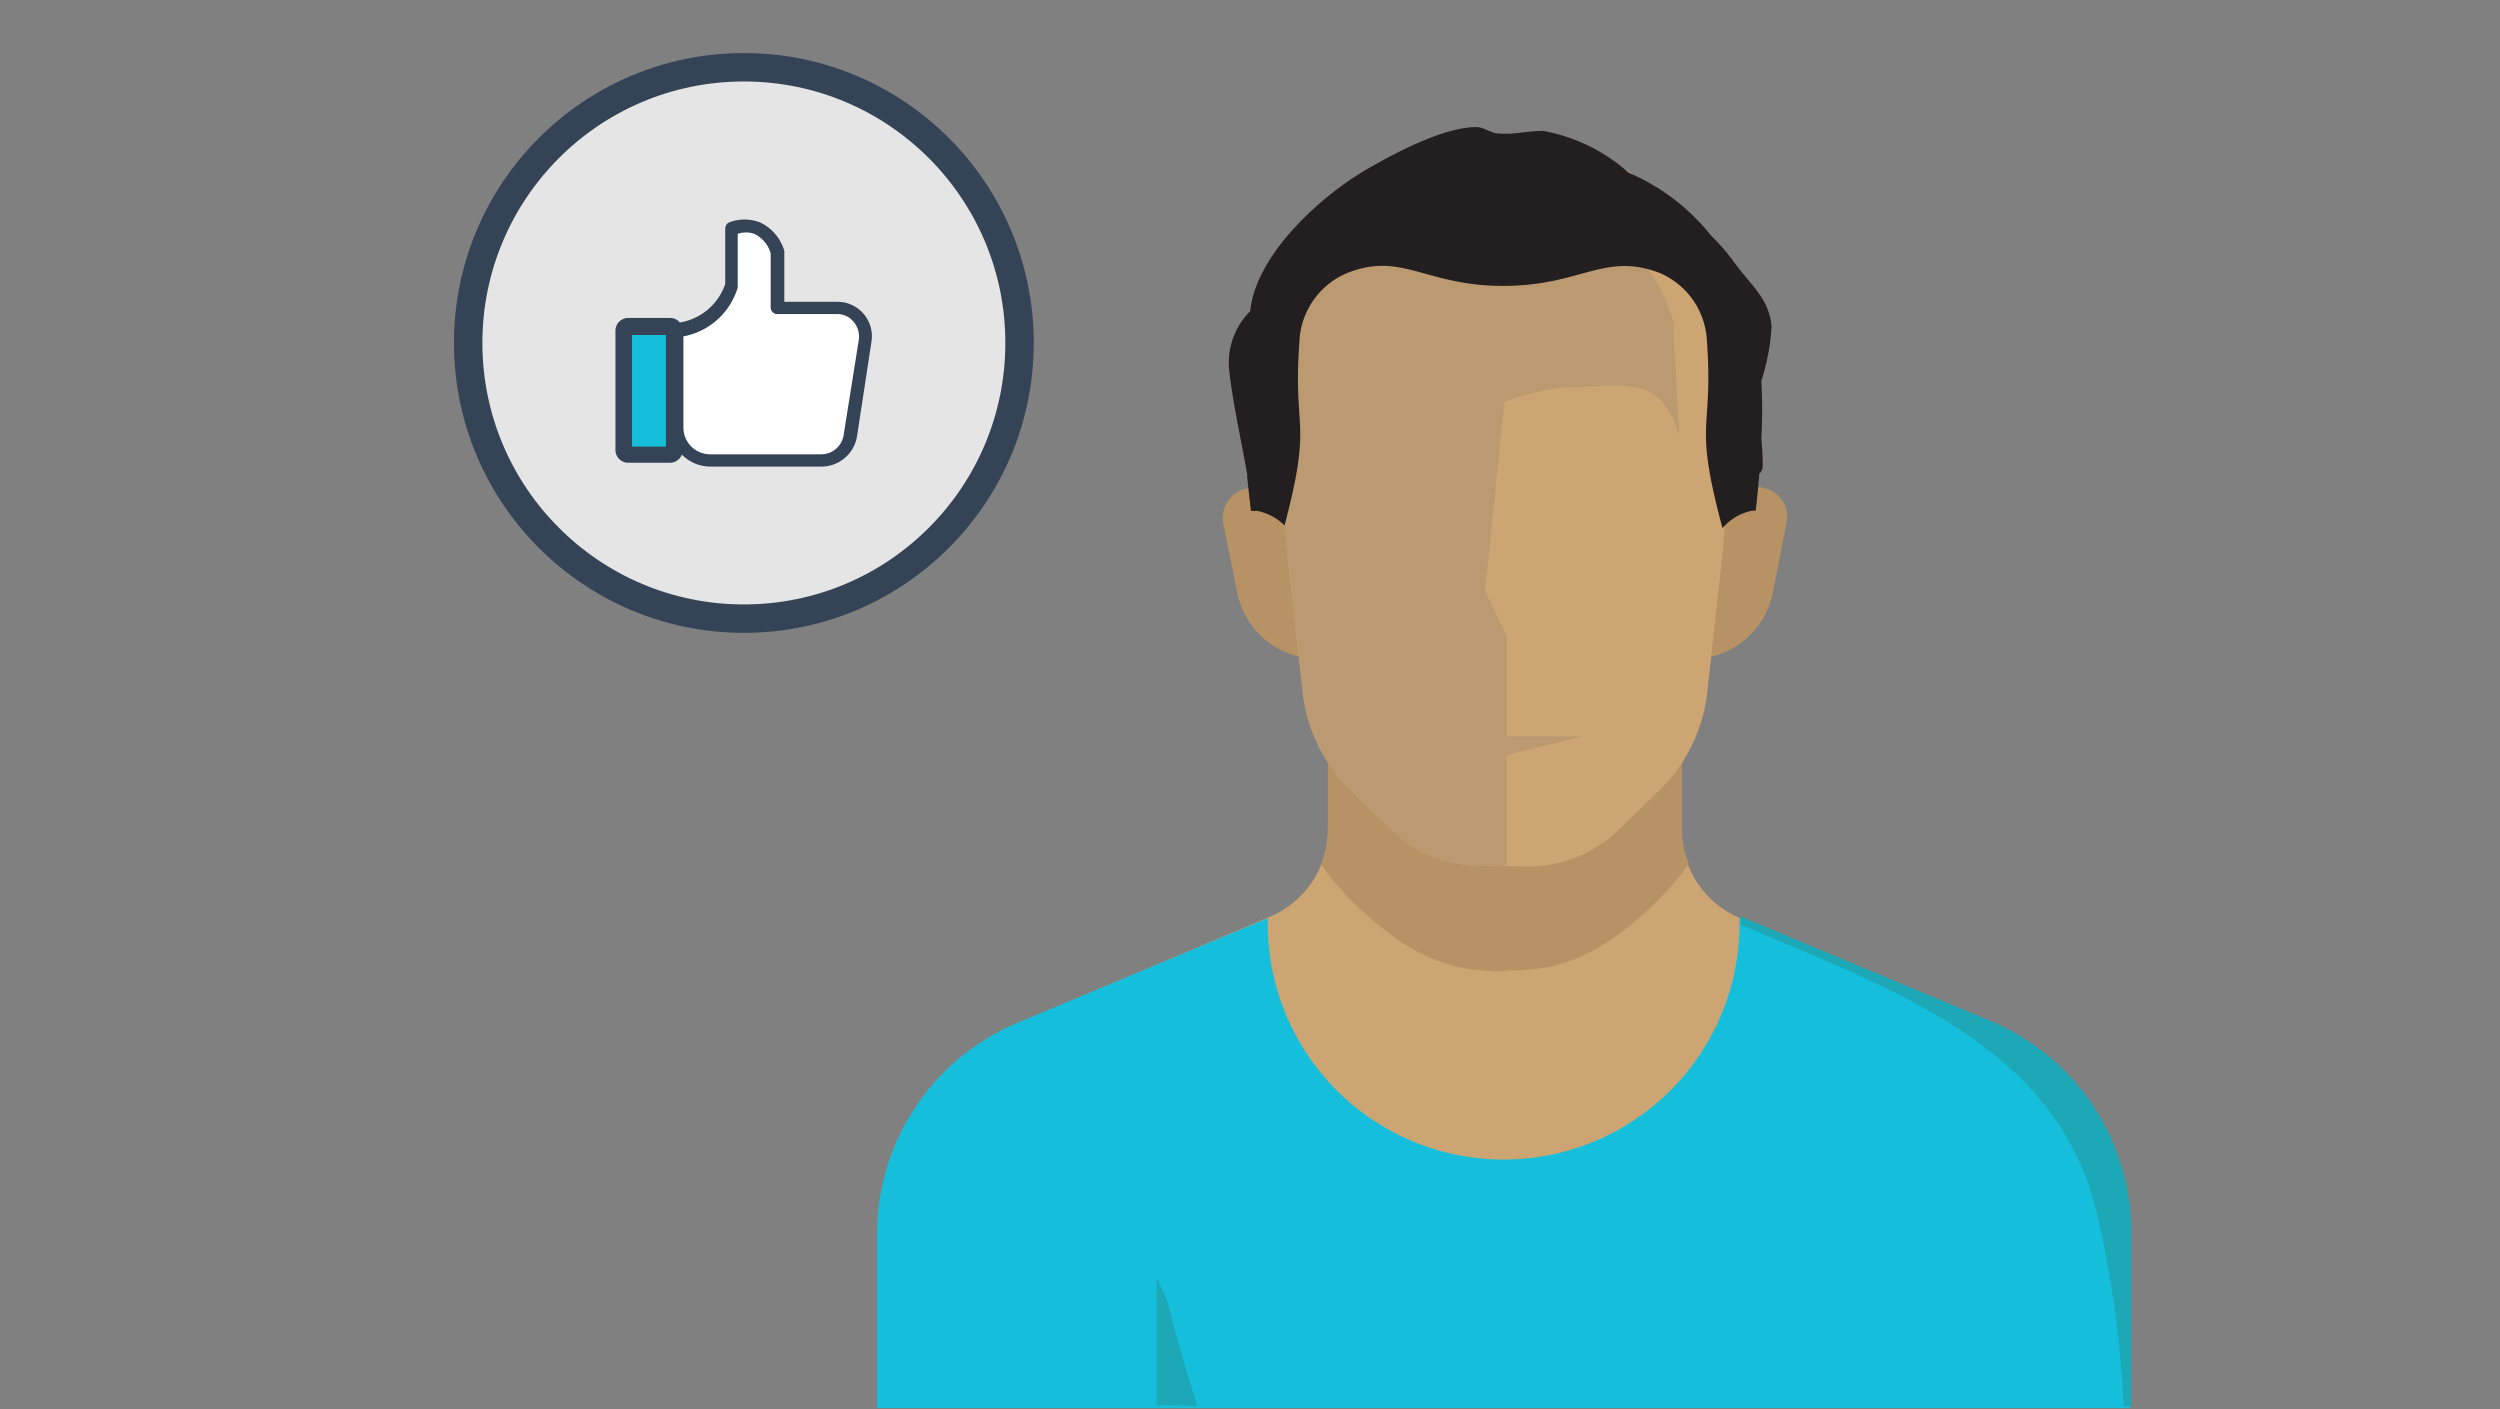 <svg id="Layer_1" data-name="Layer 1" xmlns="http://www.w3.org/2000/svg" xmlns:xlink="http://www.w3.org/1999/xlink" viewBox="0 0 110 62"><rect x="0" y="0" width="110" height="62" fill="#808080" stroke="none"/><defs><style>.cls-1,.cls-7,.cls-8{fill:none;}.cls-2,.cls-3{fill:#a01d21;}.cls-3{clip-path:url(#clip-path);}.cls-22,.cls-4,.cls-5,.cls-6{fill:#bb9a72;}.cls-4,.cls-5,.cls-7{clip-rule:evenodd;}.cls-5{clip-path:url(#clip-path-2);}.cls-15,.cls-16,.cls-21,.cls-22,.cls-8{fill-rule:evenodd;}.cls-9{clip-path:url(#clip-path-3);}.cls-10{clip-path:url(#clip-path-4);}.cls-11{isolation:isolate;}.cls-12{clip-path:url(#clip-path-5);}.cls-13{clip-path:url(#clip-path-6);}.cls-14,.cls-21{fill:#cda572;}.cls-15,.cls-26{fill:#15bfdb;}.cls-16{fill:#1da8b7;}.cls-17{clip-path:url(#clip-path-8);}.cls-18{fill:#b79265;}.cls-19{clip-path:url(#clip-path-10);}.cls-20{clip-path:url(#clip-path-12);}.cls-23{clip-path:url(#clip-path-15);}.cls-24{fill:#fff;}.cls-25{fill:#e5e5e5;stroke:#344456;stroke-miterlimit:10;stroke-width:1.25px;}.cls-27{fill:#344456;}.cls-28{clip-path:url(#clip-path-16);}.cls-29{clip-path:url(#clip-path-17);}.cls-30{fill:#231f20;}</style><clipPath id="clip-path"><path id="SVGID" class="cls-2" d="M61.82,30.78v-.05"/></clipPath><clipPath id="clip-path-2"><path class="cls-4" d="M73.61,14.09"/></clipPath><clipPath id="clip-path-3"><rect id="SVGID-2" data-name="SVGID" class="cls-1" x="38.7" y="31.02" width="55.02" height="30.87"/></clipPath><clipPath id="clip-path-4"><rect id="SVGID-3" data-name="SVGID" class="cls-1" x="38.7" y="4.3" width="56.05" height="58.39"/></clipPath><clipPath id="clip-path-5"><rect id="SVGID-4" data-name="SVGID" class="cls-1" x="38.7" y="29.99" width="56.05" height="32.7"/></clipPath><clipPath id="clip-path-6"><path id="SVGID-5" data-name="SVGID" class="cls-7" d="M93.73,61.89V54.26A10.08,10.08,0,0,0,87.54,45l-11-4.61A4.15,4.15,0,0,1,74,36.52V31H58.43v5.5a4.16,4.16,0,0,1-2.54,3.83L44.89,45a10.08,10.08,0,0,0-6.19,9.3v7.63Z"/></clipPath><clipPath id="clip-path-8"><path id="SVGID-7" data-name="SVGID" class="cls-7" d="M66.22,42.7c1.72,0,3.69-.11,6.64-3a12.51,12.51,0,0,0,1.45-1.69A4,4,0,0,1,74,36.52v-3.4a5,5,0,0,1-2,2.06L72,35a6.18,6.18,0,0,0-.85-1.89,1.62,1.62,0,0,0-1.34-.69H62.61a1.63,1.63,0,0,0-1.34.69A6.4,6.4,0,0,0,60.43,35l0,.18a5,5,0,0,1-2-2.07v3.41a4.17,4.17,0,0,1-.3,1.53,11.84,11.84,0,0,0,1.45,1.69c2.73,2.65,4.58,3,6.64,3"/></clipPath><clipPath id="clip-path-10"><path id="SVGID-9" data-name="SVGID" class="cls-7" d="M57.38,23.31l-.51-.82a2.26,2.26,0,0,0-1.52-1A1.31,1.31,0,0,0,53.82,23l.62,3.09A3.62,3.62,0,0,0,57,28.85l.9.26Z"/></clipPath><clipPath id="clip-path-12"><path id="SVGID-11" data-name="SVGID" class="cls-7" d="M74.53,29.11l.91-.25A3.63,3.63,0,0,0,78,26.09L78.61,23a1.3,1.3,0,0,0-1.52-1.54,2.24,2.24,0,0,0-1.52,1l-.52.82Z"/></clipPath><clipPath id="clip-path-15"><path id="SVGID-14" data-name="SVGID" class="cls-3" d="M70.82,30.73v.05"/></clipPath><clipPath id="clip-path-16"><path class="cls-5" d="M73.61,14.09c-.8-2.61-2.09-3.62-4.49-3.51l-.48,0c-5,.47-7.43,3.65-7.16,9.46.06,1.44.2,2.89.37,4.33.38-4.42,2.74-6.88,7.08-7.33l.5,0c2.38-.11,3.68-.41,4.46,2.15"/></clipPath><clipPath id="clip-path-17"><rect class="cls-6" x="14.86" y="-85.53" width="96.22" height="360.36" transform="translate(-4.28 2.99) rotate(-2.63)"/></clipPath></defs><title>customer_satisfaction</title><path class="cls-8" d="M120.9,61.94h-109C20.94,46.36,42,39.29,65.58,46.3,89.53,53.44,112.84,46.23,120.9,61.94Z"/><g class="cls-9"><g class="cls-10"><g class="cls-11"><g class="cls-12"><g class="cls-13"><g class="cls-12"><rect class="cls-14" x="32.87" y="25.18" width="66.7" height="42.55"/></g></g></g></g></g></g><path id="SVGID-15" data-name="SVGID" class="cls-15" d="M87.54,45l-11-4.61v.25a10.38,10.38,0,1,1-20.76,0v-.24l-11,4.6a10.09,10.09,0,0,0-6.19,9.31v7.64H93.73V54.28A10.09,10.09,0,0,0,87.54,45"/><path class="cls-16" d="M87.58,44.92l-11-4.6v.24s0,.08,0,.12C83,43.46,90.4,45.87,92.23,53.25a46.87,46.87,0,0,1,1.21,8.62h.34V54.23A10.1,10.1,0,0,0,87.58,44.92Z"/><path class="cls-16" d="M52.68,61.87c-.48-1.55-.94-3.11-1.33-4.67-.15-.32-.29-.64-.46-1,0,1.87,0,3.75,0,5.62Z"/><g class="cls-17"><g class="cls-10"><rect class="cls-18" x="52.29" y="26.58" width="27.86" height="21.95"/></g></g><g class="cls-19"><g class="cls-10"><rect class="cls-18" x="47.96" y="15.59" width="15.78" height="19.36"/></g></g><g class="cls-20"><g class="cls-10"><rect class="cls-18" x="68.69" y="15.59" width="15.78" height="19.36"/></g></g><g class="cls-10"><path class="cls-21" d="M67.26,38.12a5.67,5.67,0,0,0,3.89-1.54l2.06-2a7.23,7.23,0,0,0,1.91-4.12l.64-5.83a31.27,31.27,0,0,0,.2-3.49V15.19A8.92,8.92,0,0,0,67,6.27H65.4a8.92,8.92,0,0,0-8.92,8.92v5.93a31.26,31.26,0,0,0,.19,3.49l.65,5.83a7.16,7.16,0,0,0,1.9,4.12l2.07,2a5.66,5.66,0,0,0,3.89,1.54Z"/><path class="cls-22" d="M66.29,6.27H65.4a8.92,8.92,0,0,0-8.92,8.92v5.93a31.26,31.26,0,0,0,.19,3.49l.65,5.83a7.16,7.16,0,0,0,1.9,4.12l2.07,2a5.66,5.66,0,0,0,3.89,1.54h1.11V28l-.94-2,.94-9.27Z"/></g><path id="SVGID-16" data-name="SVGID" class="cls-2" d="M61.82,30.78v-.05"/><path id="SVGID-17" data-name="SVGID" class="cls-2" d="M70.82,30.73v.05"/><g class="cls-23"><path class="cls-24" d="M70.45,31.39a21.52,21.52,0,0,1-3.74.3H66a20.51,20.51,0,0,1-3.85-.36c-.11,0-.2-.64-.2-.64h8.8S70.65,31.34,70.45,31.39Z"/></g><circle class="cls-25" cx="32.73" cy="15.09" r="12.13"/><path class="cls-24" d="M29.85,14.52a2.91,2.91,0,0,0,2.33-2V10.08a1.46,1.46,0,0,1,2,1.05v2.44h2.64A1.22,1.22,0,0,1,38.06,15l-.65,4.15a1.3,1.3,0,0,1-1.28,1.09H31.25a1.48,1.48,0,0,1-1.48-1.48V14.48Z"/><rect class="cls-26" x="27.45" y="14.37" width="2.22" height="5.64" rx="0.19" ry="0.19"/><path class="cls-27" d="M38,13.81a1.51,1.51,0,0,0-1.16-.53H34.51V11.13a.29.29,0,0,0,0-.09,2,2,0,0,0-1.06-1.25,1.87,1.87,0,0,0-1.38,0,.3.3,0,0,0-.16.27v2.44a2.55,2.55,0,0,1-2,1.69.53.53,0,0,0-.42-.2H27.64a.56.56,0,0,0-.56.55v5.26a.56.56,0,0,0,.56.56h1.83A.55.55,0,0,0,30,20a1.77,1.77,0,0,0,1.26.53h4.88a1.59,1.59,0,0,0,1.57-1.34L38.35,15A1.52,1.52,0,0,0,38,13.81ZM29.3,19.65H27.81V14.74H29.3ZM37.78,15l-.66,4.14a1,1,0,0,1-1,.85H31.25a1.18,1.18,0,0,1-1.18-1.19v-4a3.08,3.08,0,0,0,2.39-2.15s0,0,0-.07V10.29a1.1,1.1,0,0,1,.73,0,1.36,1.36,0,0,1,.72.86v2.38a.29.29,0,0,0,.29.29h2.64a.91.91,0,0,1,.71.33A1,1,0,0,1,37.78,15Z"/><path class="cls-22" d="M73.61,14.09"/><path class="cls-22" d="M73.61,14.09c-.8-2.61-2.09-3.62-4.49-3.51l-.48,0c-5,.47-7.43,3.65-7.16,9.46.06,1.44.2,2.89.37,4.33.38-4.42,2.74-6.88,7.08-7.33l.5,0c2.38-.11,3.68-.41,4.46,2.15"/><g class="cls-28"><rect class="cls-6" x="14.86" y="-85.53" width="96.22" height="360.36" transform="translate(-4.28 2.99) rotate(-2.63)"/><g class="cls-29"><rect class="cls-6" x="49.92" y="-25.39" width="35.92" height="85.87" transform="translate(-0.73 3.13) rotate(-2.63)"/></g></g><path class="cls-30" d="M77.5,19.33a24.1,24.1,0,0,0,0-2.57,9.71,9.71,0,0,0,.45-2.39c-.12-1.27-.91-1.8-1.67-2.86a8.69,8.69,0,0,0-1-1.15A9.28,9.28,0,0,0,71.66,7.6,7.68,7.68,0,0,0,67.9,5.76c-.76,0-1.3.18-2,.11-.27,0-.6-.27-.93-.28-1.41,0-3.49,1.09-4.71,1.79-2,1.12-5,3.76-5.25,6.31a3.21,3.21,0,0,0-.92,2.66c.18,1.52.52,3,.79,4.54a.78.78,0,0,0,0,.14c.05.46.1.94.16,1.45h.28a2.38,2.38,0,0,1,1.2.64c1.27-4.81.33-4,.67-8.3A3.42,3.42,0,0,1,59.31,12c2.39-.93,3.41.58,6.83.58S70.58,11.09,73,12a3.42,3.42,0,0,1,2.09,2.81c.34,4.31-.63,3.47.7,8.43h0a2.29,2.29,0,0,1,1.31-.77h.15c.07-.57.12-1.11.16-1.63a.44.44,0,0,0,.15-.34A11.47,11.47,0,0,0,77.5,19.33Z"/><polygon class="cls-22" points="69.63 32.4 65.48 32.4 65.48 33.43 69.63 32.4"/></svg>